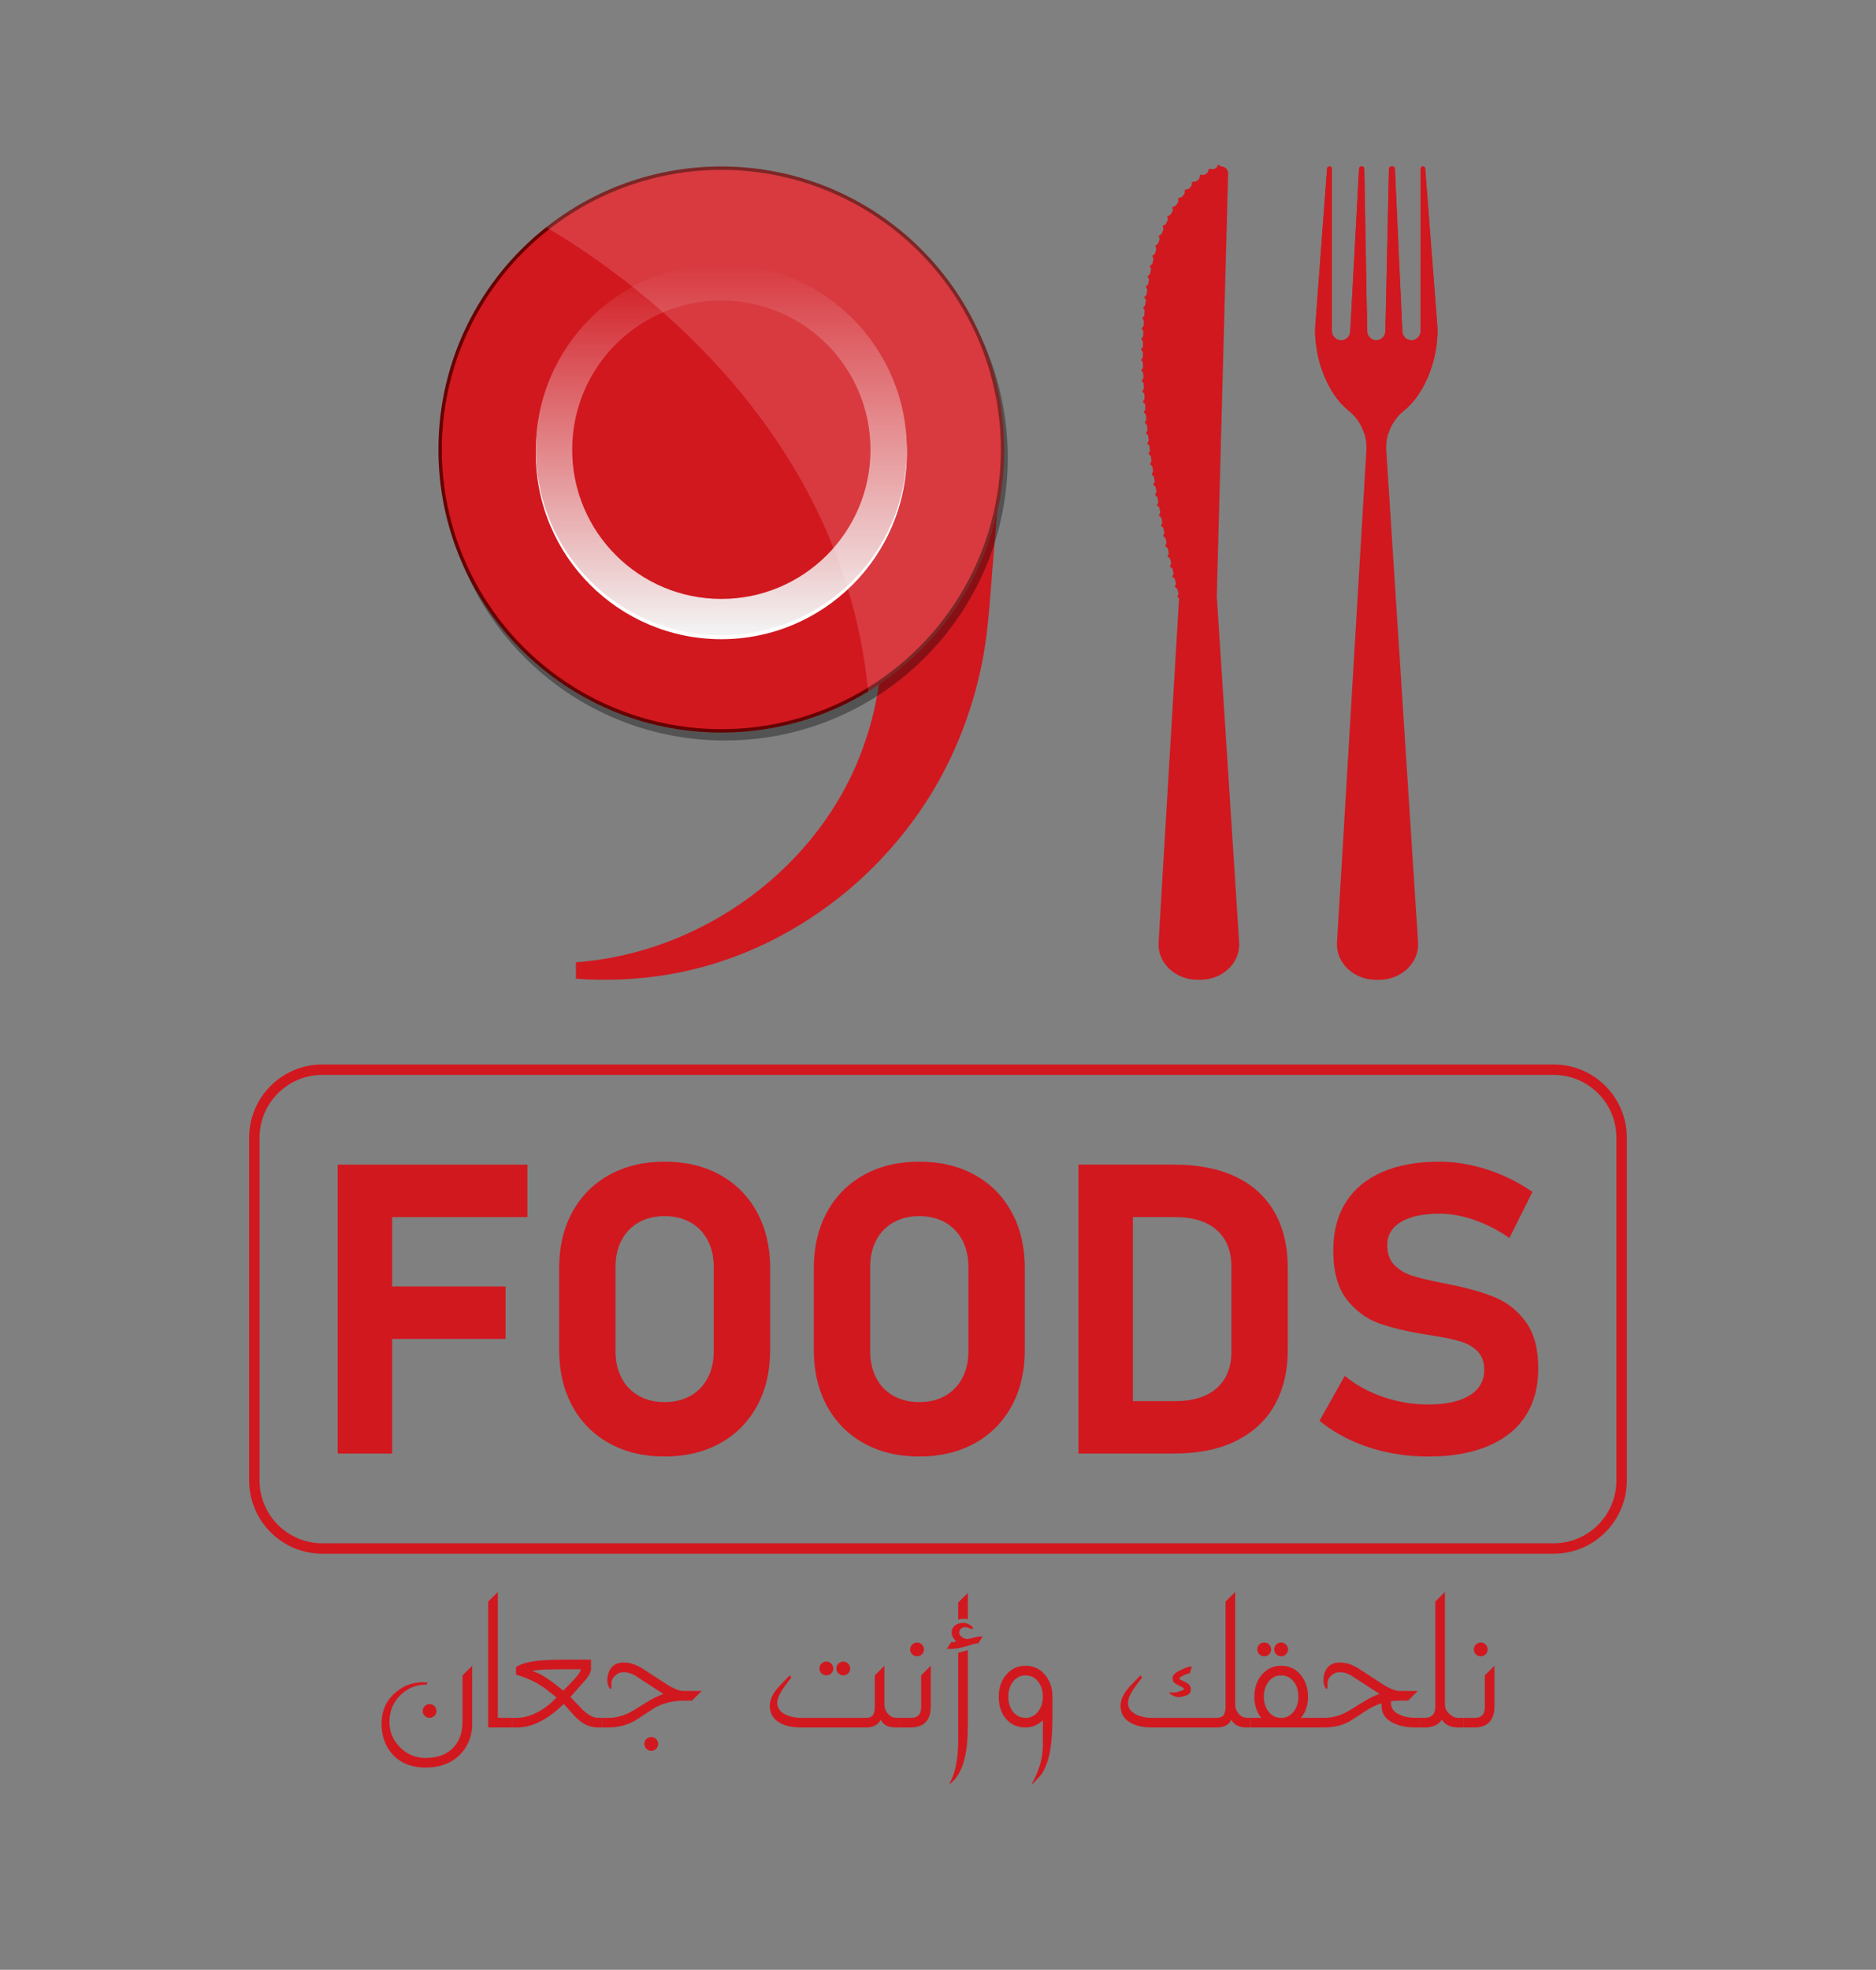 <?xml version="1.0" encoding="utf-8"?>
<!-- Generator: Adobe Illustrator 26.2.1, SVG Export Plug-In . SVG Version: 6.00 Build 0)  -->
<svg version="1.1" xmlns="http://www.w3.org/2000/svg" xmlns:xlink="http://www.w3.org/1999/xlink" x="0px" y="0px"
	 viewBox="0 0 540.2 566.93" style="enable-background:new 0 0 540.2 566.93;" xml:space="preserve">
<rect x="0" y="0" width="540.2" height="566.93" fill="#808080" stroke="none"/>
<style type="text/css">
	.st0{fill:#D1181F;}
	.st1{opacity:0.24;fill:#D1181F;}
	.st2{opacity:0.35;fill:#010101;}
	.st3{fill:#670000;}
	.st4{fill:#FFFFFF;}
	.st5{fill:url(#SVGID_1_);}
	.st6{opacity:0.15;fill:#FFFFFF;}
	.st7{fill:url(#SVGID_00000076574349089284554380000007054658239027673522_);}
	.st8{fill:none;stroke:#D1181F;stroke-miterlimit:10;}
	.st9{fill:url(#SVGID_00000114761166697374174540000002866552453263175833_);}
	.st10{fill:url(#SVGID_00000069397831461470227920000016387743946016096657_);}
	.st11{fill:none;stroke:#D1181F;stroke-width:3;stroke-miterlimit:10;}
	.st12{fill:url(#SVGID_00000098186595975261230100000010168613645837390482_);}
	.st13{fill:url(#SVGID_00000180330522184250352400000001836808011919800483_);}
	.st14{fill:url(#SVGID_00000059272330485650283130000012917204069988424072_);}
	.st15{fill:#D1181F;stroke:#D1181F;stroke-width:2;stroke-miterlimit:10;}
	.st16{fill:url(#SVGID_00000085930171827405517390000000430262464270361777_);}
	.st17{opacity:0.24;}
	.st18{opacity:0.35;}
	.st19{fill:#010101;}
	.st20{fill:url(#SVGID_00000060708989689691194600000013980162144296320910_);}
	.st21{opacity:0.15;}
	.st22{fill:url(#SVGID_00000021116708737068534080000014548705146907097233_);}
	.st23{fill:url(#SVGID_00000176751537825034114800000000821120453932234901_);}
	.st24{fill:url(#SVGID_00000151541550540324299800000015396507313860324504_);}
</style>
<g id="Layer_1">
</g>
<g id="Layer_2">
	<g>
		<g>
			<g>
				<g>
					<g>
						<path class="st0" d="M345.58,282h-0.71c-6.47,0-11.61-4.89-11.25-10.7l0.46-7.8l0.12-2.04l0.22-3.76l0-0.07l0.12-1.99
							l0.04-0.66l0.14-2.29l0.05-0.79l0.11-1.85l0.01-0.22l0.12-2.06l0.1-1.66l0.06-0.98l0.07-1.11l4.25-71.31l0.07-1.15
							c-25.22-99.08,2.05-119.5,11.31-123.48c0.23-0.1,0.47-0.15,0.71-0.16c1.1-0.05,2.1,0.84,2.07,2.04l-3.27,121.6l4.68,72.44
							l0.08,1.17l0.06,0.96l0.11,1.69l0.13,1.99l0.02,0.3l0.12,1.82l0.05,0.84l0.15,2.29l0.04,0.57l0.13,2.08l0,0.01l0.24,3.72
							l0.13,2.08l0.5,7.74C357.21,277.09,352.07,282,345.58,282z"/>
					</g>
					<g>
						<path class="st0" d="M351.59,47.91l-3.04,117.07c0,0-2.5,3.61-8.98,6.57l0,0c-25.22-99.08,2.05-119.5,11.31-123.48
							C351.11,47.97,351.35,47.92,351.59,47.91z"/>
					</g>
					<g>
						<polygon class="st0" points="340.38,172.89 339.91,172.52 339.63,172.59 339.63,172.3 339,171.81 339.73,170.07 
							338.27,168.89 339.01,167.16 337.55,165.97 338.31,164.25 336.86,163.05 337.62,161.33 336.18,160.12 336.96,158.4 
							335.52,157.18 336.31,155.48 334.89,154.25 335.69,152.55 334.28,151.3 335.09,149.61 333.69,148.36 334.52,146.67 
							333.12,145.41 333.97,143.73 332.58,142.45 333.44,140.78 332.07,139.49 332.95,137.83 331.59,136.53 332.48,134.87 
							331.13,133.56 332.04,131.91 330.7,130.59 331.63,128.95 330.31,127.61 331.25,125.98 329.95,124.63 330.91,123.01 
							329.62,121.64 330.6,120.03 329.33,118.64 330.34,117.05 329.09,115.63 330.11,114.05 328.88,112.62 329.93,111.05 
							328.72,109.61 329.79,108.06 328.61,106.59 329.71,105.06 328.55,103.58 329.67,102.07 328.54,100.56 329.69,99.07 
							328.59,97.55 329.78,96.08 328.71,94.53 329.93,93.1 328.89,91.53 330.14,90.12 329.15,88.52 330.44,87.15 329.49,85.52 
							330.82,84.18 329.91,82.53 331.28,81.23 330.43,79.55 331.84,78.29 331.05,76.58 332.51,75.38 331.79,73.64 333.3,72.5 
							332.65,70.73 334.21,69.66 333.64,67.86 335.26,66.87 334.79,65.03 336.46,64.13 336.1,62.27 337.82,61.48 337.58,59.6 
							339.36,58.93 339.26,57.03 341.09,56.51 341.15,54.6 343.02,54.24 343.26,52.35 345.15,52.17 345.58,50.31 347.49,50.33 
							348.14,48.54 350.03,48.8 350.76,47.38 351.43,47.72 350.45,49.62 348.64,49.36 348.02,51.09 346.18,51.07 345.76,52.86 
							343.93,53.04 343.7,54.87 341.88,55.22 341.82,57.08 340.04,57.59 340.14,59.44 338.4,60.09 338.63,61.93 336.95,62.71 
							337.3,64.53 335.66,65.42 336.12,67.22 334.53,68.19 335.09,69.97 333.55,71.02 334.19,72.77 332.7,73.89 333.42,75.61 
							331.98,76.79 332.76,78.49 331.36,79.72 332.2,81.39 330.85,82.67 331.74,84.31 330.43,85.64 331.37,87.25 330.09,88.61 
							331.08,90.2 329.83,91.59 330.86,93.16 329.65,94.58 330.71,96.12 329.54,97.57 330.63,99.09 329.48,100.57 330.61,102.06 
							329.49,103.57 330.64,105.04 329.55,106.56 330.73,108.02 329.66,109.56 330.86,111 329.82,112.56 331.05,113.99 
							330.03,115.56 331.27,116.97 330.27,118.56 331.54,119.94 330.56,121.54 331.84,122.91 330.89,124.52 332.18,125.87 
							331.24,127.49 332.56,128.83 331.64,130.46 332.96,131.78 332.06,133.42 333.4,134.73 332.52,136.38 333.87,137.67 
							333,139.34 334.37,140.62 333.51,142.29 334.89,143.56 334.05,145.23 335.44,146.49 334.61,148.18 336.01,149.43 
							335.2,151.12 336.61,152.35 335.81,154.05 337.23,155.28 336.44,156.98 337.87,158.2 337.1,159.91 338.54,161.12 
							337.77,162.83 339.22,164.03 338.47,165.75 339.92,166.94 339.18,168.67 340.64,169.85 340.16,170.99 340.38,170.99 						"/>
					</g>
				</g>
				<g>
					<path class="st0" d="M399.16,129.26l7.42,114.76l0.08,1.26l0.05,0.81l0.12,1.84l0.12,1.91l0.03,0.39l0.11,1.67l0.06,0.99
						l0.15,2.3l0.03,0.48l0.13,2.03l0.01,0.15l0.24,3.64l0.13,2.01l0.5,7.71c0.39,5.86-4.79,10.81-11.32,10.81h-0.71
						c-6.51,0-11.68-4.92-11.32-10.76l0.46-7.78l0.12-1.95l0.23-3.85l0.01-0.09l0.11-1.88l0.05-0.76l0.14-2.29l0.05-0.78l0.11-1.87
						l0.01-0.12l0.13-2.16l0.1-1.64l0.06-1l0.06-1.01l6.84-114.79c0.13-4.28-1.74-8.4-5.11-11.08c-3.08-2.45-5.65-6.27-7.43-10.97
						c-1.51-4-2.25-8.24-2.25-12.52l3.46-46.19c0.03-0.34,0.31-0.61,0.65-0.61h0.09c0.36,0,0.65,0.29,0.65,0.66v46.74
						c0,0.73,0.3,1.39,0.77,1.87c0.48,0.48,1.14,0.77,1.87,0.77c1.46,0,2.64-1.18,2.64-2.64l2.53-46.77
						c0.02-0.32,0.27-0.58,0.58-0.62c0.02,0,0.05,0,0.07,0h0.2c0.36,0,0.65,0.29,0.65,0.64l0.82,46.75c0,1.47,1.21,2.66,2.68,2.64
						c1.45-0.02,2.59-1.24,2.59-2.68l1.02-46.71c0.01-0.36,0.3-0.64,0.65-0.64h0.4c0.35,0,0.64,0.28,0.65,0.62l2.13,46.77
						c0,1.44,1.15,2.61,2.59,2.64c1.48,0.03,2.69-1.21,2.69-2.69V48.55c0-0.36,0.29-0.66,0.65-0.66c0.34,0,0.63,0.26,0.65,0.6
						l3.55,46.19c0,4.27-0.74,8.52-2.25,12.52c-1.77,4.7-4.35,8.52-7.43,10.97C400.91,120.86,399.03,124.98,399.16,129.26z"/>
					<path class="st0" d="M404.27,118.18c3.08-2.45,5.65-6.27,7.43-10.97c1.51-4,2.25-8.24,2.25-12.52L410.4,48.5
						c-0.03-0.34-0.31-0.61-0.65-0.61c-0.36,0-0.66,0.29-0.66,0.66v46.69c0,1.48-1.21,2.72-2.69,2.69c-1.43-0.03-2.59-1.2-2.59-2.64
						l-2.13-46.77c-0.02-0.35-0.3-0.63-0.65-0.63h-0.4c-0.36,0-0.65,0.28-0.66,0.64l-1.02,46.71c0,1.45-1.15,2.66-2.59,2.68
						c-1.48,0.02-2.68-1.17-2.68-2.64l-0.82-46.75c-0.01-0.36-0.3-0.64-0.66-0.64H392c-0.02,0-0.05,0-0.07,0
						c-0.32,0.03-0.57,0.29-0.58,0.62l-2.53,46.77c0,1.46-1.18,2.64-2.64,2.64c-0.73,0-1.39-0.3-1.87-0.77
						c-0.48-0.48-0.77-1.14-0.77-1.87V48.55c0-0.36-0.29-0.66-0.66-0.66h-0.09c-0.34,0-0.63,0.26-0.65,0.61l-3.46,46.19
						c0,4.27,0.74,8.52,2.25,12.52c1.77,4.7,4.35,8.52,7.43,10.97c2.11,1.68,3.63,3.93,4.44,6.43c0.94-0.44,2.17-0.71,3.51-0.71
						c1.34,0,2.57,0.27,3.51,0.71C400.64,122.11,402.16,119.86,404.27,118.18z"/>
					<path class="st1" d="M409.09,77.76v17.48c0,1.48-1.21,2.72-2.69,2.69c-1.43-0.03-2.59-1.2-2.59-2.64l-0.64-14.11
						c-1.36,0.85-2.68,1.72-3.96,2.6l-0.25,11.47c0,1.45-1.15,2.66-2.59,2.68c-1.48,0.02-2.68-1.17-2.68-2.64l-0.13-7.31
						c-1.58,1.26-3.09,2.54-4.54,3.84l-0.19,3.47c0,1.46-1.18,2.64-2.64,2.64c-0.73,0-1.39-0.3-1.87-0.77
						c-0.14-0.14-0.27-0.3-0.38-0.48c-1.62,1.66-3.15,3.33-4.58,4.99c0.37,1.88,0.89,3.74,1.57,5.54c1.77,4.7,4.35,8.52,7.43,10.97
						c2.11,1.68,3.63,3.93,4.44,6.43c0.94-0.44,2.17-0.71,3.51-0.71c1.34,0,2.57,0.27,3.51,0.71c0.81-2.5,2.33-4.75,4.44-6.43
						c3.08-2.45,5.65-6.27,7.43-10.97c1.51-4,2.25-8.24,2.25-12.52l-1.43-18.68C411.34,76.58,410.2,77.16,409.09,77.76z"/>
				</g>
				<g>
					<path class="st0" d="M165.84,276.95c36.43-2.6,70.37-27.46,82.61-61.62c3.89-10.56,5.82-22.07,5.48-33.22
						c-0.25-6.98-1.37-17.79-1.87-24.83c0,0-2.11-25.86-2.11-25.86h38.47l-2.11,25.86c-0.73,7.98-1.35,19.07-2.42,26.88
						c-1.53,11.02-4.63,21.65-9.1,31.69c-14.85,33.39-46.52,58.6-82.25,64.61c-8.9,1.5-17.89,1.9-26.7,1.23V276.95L165.84,276.95z"
						/>
					<g>
						<path class="st2" d="M208.73,50.21c-19.04,0-36.56,6.53-50.43,17.49c-18.9,14.92-31.03,38.03-31.03,63.97
							c0,44.99,36.47,81.46,81.46,81.46c15.48,0,29.96-4.32,42.28-11.82c23.49-14.29,39.18-40.13,39.18-69.64
							C290.19,86.68,253.72,50.21,208.73,50.21z"/>
						<g>
							<g>
								<path class="st3" d="M289.17,129.38c0,29.51-15.69,55.35-39.18,69.64c-12.33,7.5-26.8,11.82-42.28,11.82
									c-44.99,0-81.46-36.47-81.46-81.46c0-25.95,12.13-49.06,31.03-63.97c13.87-10.95,31.39-17.49,50.43-17.49
									C252.7,47.93,289.17,84.4,289.17,129.38z"/>
								<circle class="st0" cx="207.71" cy="129.38" r="80.49"/>
								<circle class="st4" cx="207.71" cy="130.56" r="53.41"/>
								<linearGradient id="SVGID_1_" gradientUnits="userSpaceOnUse" x1="207.711" y1="76.313" x2="207.711" y2="182.267">
									<stop  offset="0" style="stop-color:#D1181F"/>
									<stop  offset="0.995" style="stop-color:#F3F3F3"/>
								</linearGradient>
								<circle class="st5" cx="207.71" cy="129.43" r="53.41"/>
								<circle class="st0" cx="207.71" cy="129.43" r="42.95"/>
							</g>
							<path class="st6" d="M289.17,129.38c0,29.51-15.69,55.35-39.18,69.64c-0.03-0.36-0.07-0.72-0.11-1.07
								c-1.04-10.03-3.01-19.48-5.71-28.36c-0.09-0.29-0.18-0.59-0.27-0.88c-1.17-3.77-2.47-7.43-3.88-10.99
								c-11.68-29.46-31.11-51.94-49.1-67.83c-2.69-2.38-5.35-4.6-7.94-6.68c-0.28-0.23-0.57-0.45-0.85-0.68
								c-9.35-7.43-17.83-12.94-23.96-16.59c-0.3-0.18-0.6-0.36-0.9-0.53c13.87-10.95,31.39-17.49,50.43-17.49
								C252.7,47.93,289.17,84.4,289.17,129.38z"/>
						</g>
					</g>
				</g>
			</g>
			<g>
				<path class="st11" d="M92.82,445.68h354.55c10.81,0,19.58-8.76,19.58-19.58v-98.65c0-10.81-8.76-19.58-19.58-19.58H92.82
					c-10.81,0-19.58,8.76-19.58,19.58v98.65C73.25,436.92,82.01,445.68,92.82,445.68z"/>
				<g>
					<polygon class="st0" points="102.96,335.2 97.24,335.2 97.24,418.36 112.92,418.36 112.92,385.36 145.58,385.36 145.58,370.26 
						112.92,370.26 112.92,350.3 151.87,350.3 151.87,335.2 112.92,335.2 					"/>
					<path class="st0" d="M207.32,338.14c-4.6-2.54-9.91-3.8-15.93-3.8c-6.03,0-11.34,1.27-15.93,3.8
						c-4.59,2.54-8.15,6.12-10.67,10.75c-2.52,4.63-3.78,10-3.78,16.1v23.57c0,6.1,1.26,11.47,3.78,16.1
						c2.52,4.63,6.07,8.22,10.67,10.75c4.59,2.54,9.9,3.8,15.93,3.8c6.02,0,11.33-1.27,15.93-3.8c4.59-2.54,8.15-6.12,10.67-10.75
						c2.52-4.63,3.78-10,3.78-16.1V365c0-6.1-1.26-11.47-3.78-16.1C215.47,344.26,211.92,340.68,207.32,338.14z M205.52,388.96
						c0,2.9-0.58,5.45-1.75,7.66c-1.16,2.21-2.81,3.92-4.95,5.12c-2.14,1.2-4.61,1.8-7.44,1.8c-2.82,0-5.3-0.6-7.44-1.8
						s-3.78-2.91-4.95-5.12c-1.16-2.21-1.75-4.77-1.75-7.66V364.6c0-2.9,0.58-5.45,1.75-7.66c1.16-2.21,2.81-3.92,4.95-5.12
						s4.61-1.8,7.44-1.8c2.82,0,5.3,0.6,7.44,1.8c2.13,1.2,3.78,2.91,4.95,5.12c1.16,2.21,1.75,4.77,1.75,7.66V388.96z"/>
					<path class="st0" d="M280.65,338.14c-4.6-2.54-9.91-3.8-15.93-3.8c-6.03,0-11.34,1.27-15.93,3.8
						c-4.59,2.54-8.15,6.12-10.67,10.75c-2.52,4.63-3.78,10-3.78,16.1v23.57c0,6.1,1.26,11.47,3.78,16.1
						c2.52,4.63,6.07,8.22,10.67,10.75c4.59,2.54,9.9,3.8,15.93,3.8c6.02,0,11.33-1.27,15.93-3.8c4.59-2.54,8.15-6.12,10.67-10.75
						c2.52-4.63,3.78-10,3.78-16.1V365c0-6.1-1.26-11.47-3.78-16.1C288.8,344.26,285.25,340.68,280.65,338.14z M278.85,388.96
						c0,2.9-0.58,5.45-1.75,7.66c-1.16,2.21-2.81,3.92-4.95,5.12c-2.14,1.2-4.61,1.8-7.44,1.8c-2.82,0-5.3-0.6-7.44-1.8
						s-3.78-2.91-4.95-5.12c-1.16-2.21-1.75-4.77-1.75-7.66V364.6c0-2.9,0.58-5.45,1.75-7.66c1.16-2.21,2.81-3.92,4.95-5.12
						s4.61-1.8,7.44-1.8c2.82,0,5.3,0.6,7.44,1.8c2.13,1.2,3.78,2.91,4.95,5.12c1.16,2.21,1.75,4.77,1.75,7.66V388.96z"/>
					<path class="st0" d="M355.81,338.68c-4.9-2.33-10.82-3.49-17.76-3.49h-11.84h-7.78h-7.89v83.17h7.89h7.78h11.78
						c7.13,0,13.16-1.24,18.07-3.72c4.92-2.48,8.61-5.95,11.07-10.41c2.46-4.46,3.69-9.69,3.69-15.67V365
						c0-6.29-1.28-11.67-3.83-16.13S360.71,341.01,355.81,338.68z M354.58,389.02c0,4.54-1.41,8.05-4.23,10.52
						c-2.82,2.48-6.81,3.72-11.95,3.72h-12.18V350.3h12.18c5.15,0,9.13,1.24,11.95,3.72c2.82,2.48,4.23,5.99,4.23,10.52V389.02z"/>
					<path class="st0" d="M439.4,380.52c-2.36-3.26-5.31-5.62-8.84-7.09c-3.53-1.47-7.92-2.72-13.18-3.75
						c-0.23-0.04-0.45-0.09-0.66-0.14c-0.21-0.06-0.43-0.1-0.66-0.14c-0.15-0.04-0.31-0.07-0.46-0.09
						c-0.15-0.02-0.31-0.05-0.46-0.09c-3.66-0.72-6.5-1.41-8.52-2.06c-2.02-0.65-3.72-1.67-5.09-3.06
						c-1.37-1.39-2.06-3.29-2.06-5.69v-0.06c0-2.86,1.32-5.08,3.95-6.66c2.63-1.58,6.35-2.37,11.15-2.37c3.2,0,6.55,0.61,10.04,1.83
						c3.49,1.22,6.83,2.94,10.04,5.15l6.63-13.27c-2.67-1.83-5.49-3.39-8.46-4.69c-2.97-1.3-6.02-2.29-9.12-2.97
						c-3.11-0.69-6.15-1.03-9.12-1.03c-6.48,0-12.01,1-16.59,3s-8.07,4.91-10.47,8.72c-2.4,3.81-3.6,8.41-3.6,13.78v0.06
						c0,6.06,1.28,10.74,3.83,14.04c2.55,3.3,5.66,5.61,9.32,6.92c3.66,1.32,8.27,2.41,13.84,3.29l1.26,0.17
						c0.11,0.04,0.22,0.06,0.31,0.06c0.09,0,0.2,0.02,0.31,0.06c3.16,0.5,5.76,1.05,7.78,1.66c2.02,0.61,3.66,1.56,4.92,2.86
						c1.26,1.3,1.89,3.05,1.89,5.26v0.06c0,3.17-1.41,5.62-4.23,7.35c-2.82,1.74-6.79,2.6-11.9,2.6c-4.42,0-8.73-0.71-12.93-2.15
						c-4.2-1.43-7.89-3.46-11.1-6.09l-7.26,12.93c2.63,2.17,5.61,4.03,8.95,5.58s6.9,2.72,10.7,3.52c3.79,0.8,7.67,1.2,11.64,1.2
						c6.67,0,12.38-0.99,17.13-2.97c4.75-1.98,8.36-4.86,10.84-8.64c2.48-3.77,3.72-8.31,3.72-13.61v-0.11
						C442.95,388.24,441.77,383.79,439.4,380.52z"/>
				</g>
			</g>
		</g>
		<g>
			<path class="st0" d="M135.96,496.36c0,2-0.45,3.89-1.36,5.68c-1.03,2-2.48,3.58-4.36,4.73c-2.14,1.31-4.71,1.96-7.71,1.96
				c-3.95,0-7.08-1.22-9.39-3.67c-2.18-2.32-3.28-5.32-3.28-8.98c0-3.6,1.3-6.55,3.9-8.84c2.31-2.03,4.93-3.05,7.87-3.05h1.5
				l-0.3,0.65c-2.92,0-5.42,1-7.48,3c-2.14,2.06-3.21,4.64-3.21,7.73c0,2.86,1.02,5.31,3.05,7.34c2.03,2.03,4.48,3.05,7.34,3.05
				c3.52,0,6.22-1.02,8.1-3.07c1.71-1.86,2.56-4.35,2.56-7.45v-13.25l2.77-2.77V496.36z M125.69,492.46c0,0.54-0.19,1-0.58,1.38
				c-0.38,0.38-0.85,0.58-1.41,0.58c-0.54,0-1-0.19-1.4-0.57c-0.39-0.38-0.59-0.84-0.59-1.4s0.19-1.02,0.58-1.41
				c0.38-0.38,0.85-0.58,1.41-0.58c0.55,0,1.02,0.19,1.41,0.58C125.5,491.44,125.69,491.91,125.69,492.46z"/>
			<path class="st0" d="M147.41,497.19h-6.83v-36.23l2.77-2.77v36.23h4.06V497.19z"/>
			<path class="st0" d="M173.44,497.19h-1.18c-1.57,0-3.01-0.4-4.31-1.2c-0.92-0.57-1.95-1.48-3.07-2.72
				c-0.85-0.94-1.69-1.88-2.54-2.84c-1.38,1.28-2.43,2.18-3.14,2.72c-1.54,1.18-3.05,2.11-4.55,2.77c-1.94,0.85-3.87,1.27-5.79,1.27
				h-1.45v-2.77h1.45c1.51,0,3.06-0.34,4.66-1.02c1.35-0.57,2.67-1.34,3.95-2.31c0.97-0.74,1.89-1.58,2.77-2.52
				c-1.37-1.12-2.34-1.9-2.91-2.33c-1.23-0.91-2.45-1.67-3.65-2.28c-1.48-0.75-3.18-1.42-5.1-1.98v-2.17
				c0.95-0.63,2.25-1.12,3.88-1.45c1.34-0.28,2.9-0.46,4.68-0.55c1.78-0.09,3.83-0.14,6.14-0.14h6.9v2.77c0,0.66-0.42,1.56-1.27,2.7
				c-0.15,0.2-1.71,1.96-4.66,5.28c1.2,1.26,2.4,2.52,3.6,3.76c1.62,1.49,3.08,2.24,4.41,2.24h1.18V497.19z M167.18,480.69v-0.25
				h-3.9c-2.63,0-4.7,0.03-6.21,0.08c-1.51,0.05-2.73,0.19-3.67,0.4v0.09c0.8,0.2,1.7,0.58,2.7,1.15c0.78,0.45,1.78,1.12,3,2.01
				c0.95,0.69,1.98,1.5,3.09,2.42c0.62-0.63,1.24-1.26,1.87-1.89c0.91-0.94,1.61-1.71,2.1-2.31
				C166.84,481.57,167.18,481,167.18,480.69z"/>
			<path class="st0" d="M202.05,486.69l-2.77,2.77h-1.96c-3.31,0-6.19,0.66-8.65,1.98c-1.92,1.25-3.84,2.49-5.75,3.74
				c-2.32,1.34-4.92,2.01-7.78,2.01h-1.71v-2.77h1.71c1.98,0,3.92-0.45,5.81-1.34c0.72-0.34,2.35-1.31,4.87-2.91
				c2-1.26,3.74-2.14,5.21-2.63l-7.52-4.87c-0.49-0.38-1.1-0.71-1.82-0.98c-0.72-0.27-1.35-0.4-1.87-0.4h-0.46
				c-0.77,0-1.52,0.33-2.24,0.99c-0.72,0.66-1.08,1.43-1.08,2.31v1.36l-0.42,0.16c-0.17-0.29-0.29-0.53-0.37-0.72
				c-0.25-0.58-0.37-1.15-0.37-1.68c0-1.51,0.38-2.73,1.13-3.67c0.81-1.02,1.93-1.52,3.35-1.52h0.46c1.71,0,3.53,0.63,5.47,1.89
				l6.88,4.5c0.6,0.38,1.31,0.76,2.15,1.13c1,0.43,1.78,0.65,2.33,0.65H202.05z M189.52,501.95c0,0.54-0.19,1-0.58,1.38
				c-0.38,0.38-0.85,0.58-1.41,0.58c-0.54,0-1-0.19-1.4-0.57c-0.39-0.38-0.59-0.84-0.59-1.4s0.19-1.02,0.58-1.41
				c0.38-0.38,0.85-0.58,1.41-0.58s1.02,0.19,1.41,0.58C189.33,500.92,189.52,501.39,189.52,501.95z"/>
			<path class="st0" d="M259.11,497.19h-1.02c-1.18,0-2.13-0.18-2.84-0.55s-1.28-0.94-1.71-1.71c-0.23,0.69-0.72,1.24-1.45,1.65
				s-1.65,0.61-2.72,0.61h-18.65c-2.71,0-4.85-0.5-6.44-1.5c-1.74-1.09-2.61-2.67-2.61-4.73c0-1.38,0.53-2.81,1.59-4.29
				c0.52-0.72,1.48-1.78,2.86-3.16l1.31-1.32l0.44,0.6l-0.99,1.32c-0.72,0.95-1.25,1.68-1.57,2.17c-1,1.51-1.5,2.78-1.5,3.83
				c0,1.48,0.81,2.61,2.42,3.39c1.28,0.62,2.77,0.92,4.48,0.92h18.65c0.92,0,1.58-0.25,1.96-0.75c0.38-0.5,0.58-1.33,0.58-2.48v-9
				l2.77-2.77v11.12c0,1.05,0.34,1.95,1.02,2.72c0.68,0.77,1.48,1.15,2.4,1.15h1.02V497.19z M239.94,480.23c0,0.54-0.19,1-0.58,1.38
				c-0.38,0.38-0.85,0.58-1.41,0.58c-0.54,0-1-0.19-1.4-0.57c-0.39-0.38-0.59-0.84-0.59-1.4s0.19-1.02,0.58-1.41
				c0.38-0.38,0.85-0.58,1.41-0.58s1.02,0.19,1.41,0.58C239.75,479.21,239.94,479.68,239.94,480.23z M244.81,480.23
				c0,0.54-0.19,1-0.58,1.38c-0.38,0.38-0.85,0.58-1.41,0.58c-0.54,0-1-0.19-1.4-0.57c-0.39-0.38-0.59-0.84-0.59-1.4
				s0.19-1.02,0.58-1.41c0.38-0.38,0.85-0.58,1.41-0.58s1.02,0.19,1.41,0.58C244.62,479.21,244.81,479.68,244.81,480.23z"/>
			<path class="st0" d="M268.02,491.19c0,2.03-0.52,3.55-1.57,4.57c-0.98,0.95-2.38,1.43-4.2,1.43h-3.14v-2.77h3.14
				c0.98,0,1.72-0.22,2.19-0.67c0.54-0.51,0.81-1.36,0.81-2.56v-9l2.77-2.77V491.19z M266.06,474.74c0,0.54-0.19,1-0.58,1.38
				c-0.38,0.38-0.85,0.58-1.41,0.58c-0.54,0-1-0.19-1.4-0.57c-0.39-0.38-0.59-0.84-0.59-1.4s0.19-1.02,0.58-1.41
				c0.38-0.38,0.85-0.58,1.41-0.58c0.55,0,1.02,0.19,1.41,0.58C265.87,473.72,266.06,474.19,266.06,474.74z"/>
			<path class="st0" d="M282.97,470.96l-1.22,1.96c-0.62,0.08-1.26,0.22-1.94,0.42c-0.68,0.2-1.37,0.4-2.08,0.6
				c-0.71,0.2-1.38,0.36-2.01,0.47c-0.63,0.12-1.32,0.17-2.08,0.17h-1.02l1.27-1.94h0.51c0.37,0,0.67-0.09,0.9-0.28
				c-0.35-0.34-0.63-0.67-0.83-0.99c-0.29-0.48-0.44-0.95-0.44-1.43c0-0.92,0.32-1.63,0.97-2.12c0.65-0.49,1.46-0.74,2.45-0.74
				c0.69,0,1.37,0.25,2.03,0.74c0.22,0.15,0.48,0.4,0.78,0.74l-0.39,0.35c-0.31-0.12-0.55-0.22-0.72-0.28
				c-0.55-0.2-0.95-0.3-1.18-0.3c-0.49,0-0.91,0.14-1.25,0.42c-0.34,0.28-0.51,0.68-0.51,1.2c0,0.45,0.27,0.86,0.8,1.23
				c0.53,0.38,1.08,0.57,1.65,0.57c0.82-0.2,1.57-0.38,2.25-0.54S282.3,470.96,282.97,470.96z M278.68,497.19
				c0,3.48-0.31,6.45-0.92,8.93c-0.49,1.98-1.18,3.65-2.05,4.98c-0.62,0.92-1.31,1.67-2.08,2.24h-0.32c0.08,0,0.3-0.39,0.67-1.18
				c0.54-1.14,0.96-2.45,1.27-3.95c0.45-2.12,0.67-4.53,0.67-7.22v-25.31l2.77-0.72V497.19z M278.68,466.09
				c-0.29-0.09-0.5-0.15-0.61-0.17c-0.12-0.02-0.35-0.03-0.7-0.03c-0.46,0-0.95,0.1-1.45,0.3v-4.96l2.77-2.77V466.09z"/>
			<path class="st0" d="M303.05,494.42c0,4.4-0.31,7.98-0.92,10.73c-0.49,2.18-1.22,3.98-2.17,5.38c-0.4,0.58-1.25,1.52-2.54,2.82
				h-0.32c0.05,0,0.32-0.49,0.81-1.48c0.65-1.29,1.16-2.59,1.55-3.9c0.55-1.89,0.83-3.73,0.83-5.52v-7.36
				c-0.6,0.65-1.34,1.16-2.22,1.53c-0.88,0.38-1.79,0.57-2.75,0.57c-2.4,0-4.31-0.86-5.72-2.58c-1.34-1.63-2.01-3.73-2.01-6.3
				c0-2.51,0.72-4.62,2.17-6.32c1.45-1.71,3.3-2.56,5.56-2.56c2.26,0,4.12,0.85,5.56,2.56s2.17,3.82,2.17,6.32V494.42z
				 M300.28,488.31c0-1.72-0.44-3.15-1.32-4.29c-0.94-1.22-2.15-1.82-3.65-1.82c-1.48,0-2.67,0.59-3.59,1.78
				c-0.92,1.19-1.37,2.63-1.37,4.34c0,1.72,0.44,3.15,1.31,4.29c0.94,1.22,2.15,1.82,3.65,1.82c1.48,0,2.68-0.61,3.62-1.82
				C299.83,491.45,300.28,490.02,300.28,488.31z"/>
			<path class="st0" d="M360.11,497.19h-1.02c-1.18,0-2.13-0.18-2.84-0.55s-1.28-0.94-1.71-1.71c-0.23,0.69-0.72,1.24-1.45,1.65
				s-1.65,0.61-2.72,0.61h-18.65c-2.71,0-4.85-0.5-6.44-1.5c-1.74-1.09-2.61-2.67-2.61-4.73c0-1.38,0.53-2.81,1.59-4.29
				c0.52-0.72,1.48-1.78,2.86-3.16l1.31-1.32l0.44,0.6l-0.99,1.32c-0.72,0.95-1.25,1.68-1.57,2.17c-1,1.51-1.5,2.78-1.5,3.83
				c0,1.48,0.81,2.61,2.42,3.39c1.28,0.62,2.77,0.92,4.48,0.92h18.65c0.92,0,1.58-0.25,1.96-0.75c0.38-0.5,0.58-1.33,0.58-2.48
				v-30.23l2.77-2.77v32.35c0,1.05,0.34,1.95,1.02,2.72c0.68,0.77,1.48,1.15,2.4,1.15h1.02V497.19z M343.22,479.68l-0.67,1.98
				c-0.11,0-0.25,0-0.42,0.01s-0.37,0.07-0.6,0.2l-1.73,0.88c-0.12,0.08-0.18,0.18-0.18,0.32s0.06,0.24,0.18,0.3l1.71,0.85
				c0.46,0.23,0.81,0.51,1.04,0.84c0.23,0.33,0.35,0.67,0.35,1c0,0.49-0.08,0.88-0.25,1.15c-0.23,0.37-0.65,0.65-1.25,0.83
				l-0.76,0.23c-0.45,0.12-0.84,0.18-1.18,0.18c-0.6,0-1.18-0.15-1.75-0.44c-0.34-0.2-0.67-0.4-0.99-0.6v-0.3
				c0.06,0,0.18,0.01,0.36,0.02s0.36,0.02,0.54,0.02c0.29,0,0.59-0.02,0.89-0.06c0.3-0.04,0.58-0.1,0.84-0.2l1.29-0.44
				c0.17-0.09,0.25-0.22,0.25-0.37c0-0.15-0.08-0.28-0.23-0.37l-1.8-0.9c-0.4-0.2-0.7-0.45-0.91-0.74c-0.21-0.29-0.31-0.6-0.31-0.92
				c0-0.43,0.1-0.79,0.31-1.08c0.21-0.29,0.53-0.58,0.96-0.85l1.71-0.85c0.75-0.37,1.42-0.6,1.98-0.69
				C342.79,479.69,342.99,479.68,343.22,479.68z"/>
			<path class="st0" d="M379.64,497.19h-19.52v-2.77h3.05c-1.32-1.66-1.98-3.7-1.98-6.11c0-2.51,0.72-4.62,2.17-6.32
				c1.45-1.71,3.3-2.56,5.56-2.56c2.26,0,4.12,0.85,5.56,2.55c1.45,1.7,2.17,3.81,2.17,6.33c0,2.43-0.67,4.47-2.01,6.11h5.01V497.19
				z M366.02,474.74c0,0.54-0.19,1-0.58,1.38c-0.38,0.38-0.85,0.58-1.41,0.58c-0.54,0-1-0.19-1.4-0.57
				c-0.39-0.38-0.59-0.84-0.59-1.4s0.19-1.02,0.58-1.41c0.38-0.38,0.85-0.58,1.41-0.58s1.02,0.19,1.41,0.58
				C365.83,473.72,366.02,474.19,366.02,474.74z M373.87,488.31c0-1.72-0.44-3.15-1.32-4.29c-0.94-1.22-2.15-1.82-3.65-1.82
				c-1.48,0-2.67,0.59-3.59,1.78c-0.92,1.19-1.37,2.63-1.37,4.34c0,1.72,0.44,3.15,1.32,4.29c0.94,1.22,2.15,1.82,3.65,1.82
				c1.48,0,2.68-0.61,3.62-1.82C373.42,491.45,373.87,490.02,373.87,488.31z M370.89,474.74c0,0.54-0.19,1-0.58,1.38
				c-0.38,0.38-0.85,0.58-1.41,0.58c-0.54,0-1-0.19-1.4-0.57c-0.39-0.38-0.59-0.84-0.59-1.4s0.19-1.02,0.58-1.41
				c0.38-0.38,0.85-0.58,1.41-0.58c0.55,0,1.02,0.19,1.41,0.58C370.7,473.72,370.89,474.19,370.89,474.74z"/>
			<path class="st0" d="M408.85,497.19h-1.27c-2.66,0-4.88-0.47-6.65-1.41c-2.06-1.09-3.09-2.66-3.09-4.71v-0.85
				c-1.65,0.49-3.41,1.38-5.28,2.65c-2.38,1.62-3.93,2.59-4.64,2.93c-1.95,0.92-4.15,1.38-6.58,1.38h-1.71v-2.77h1.71
				c1.98,0,3.92-0.45,5.81-1.34c0.72-0.34,2.35-1.31,4.87-2.91c2-1.26,3.74-2.14,5.21-2.63l-7.52-4.87
				c-0.49-0.38-1.1-0.71-1.82-0.98c-0.72-0.27-1.35-0.4-1.87-0.4h-0.46c-0.77,0-1.52,0.33-2.24,0.99c-0.72,0.66-1.08,1.43-1.08,2.31
				v1.36l-0.42,0.16c-0.17-0.29-0.29-0.53-0.37-0.72c-0.25-0.58-0.37-1.15-0.37-1.68c0-1.51,0.38-2.73,1.13-3.67
				c0.81-1.02,1.93-1.52,3.35-1.52h0.46c1.71,0,3.53,0.63,5.47,1.89l6.88,4.5c0.6,0.38,1.31,0.76,2.15,1.13
				c1,0.43,1.78,0.65,2.33,0.65h5.4l-2.77,2.77h-1.96c-1.03,0-2.02,0.06-2.98,0.18v0.58c0,1.46,0.83,2.57,2.49,3.32
				c1.29,0.58,2.81,0.88,4.55,0.88h1.27V497.19z"/>
			<path class="st0" d="M421.43,497.19h-1.48c-1.18,0-2.16-0.19-2.92-0.58c-0.76-0.38-1.38-0.95-1.86-1.68
				c-0.48,0.77-1.13,1.34-1.95,1.71s-1.8,0.55-2.92,0.55h-1.45v-2.77h1.45c0.95,0,1.69-0.27,2.22-0.81
				c0.52-0.54,0.78-1.35,0.78-2.42v-30.23l2.77-2.77v32.35c0,1.03,0.41,1.93,1.22,2.71c0.82,0.78,1.7,1.17,2.65,1.17h1.48V497.19z"
				/>
			<path class="st0" d="M430.33,491.19c0,2.03-0.52,3.55-1.57,4.57c-0.98,0.95-2.38,1.43-4.2,1.43h-3.14v-2.77h3.14
				c0.98,0,1.72-0.22,2.19-0.67c0.54-0.51,0.81-1.36,0.81-2.56v-9l2.77-2.77V491.19z M428.37,474.74c0,0.54-0.19,1-0.58,1.38
				c-0.38,0.38-0.85,0.58-1.41,0.58c-0.54,0-1-0.19-1.4-0.57c-0.39-0.38-0.59-0.84-0.59-1.4s0.19-1.02,0.58-1.41
				c0.38-0.38,0.85-0.58,1.41-0.58c0.55,0,1.02,0.19,1.41,0.58C428.18,473.72,428.37,474.19,428.37,474.74z"/>
		</g>
	</g>
</g>
</svg>
